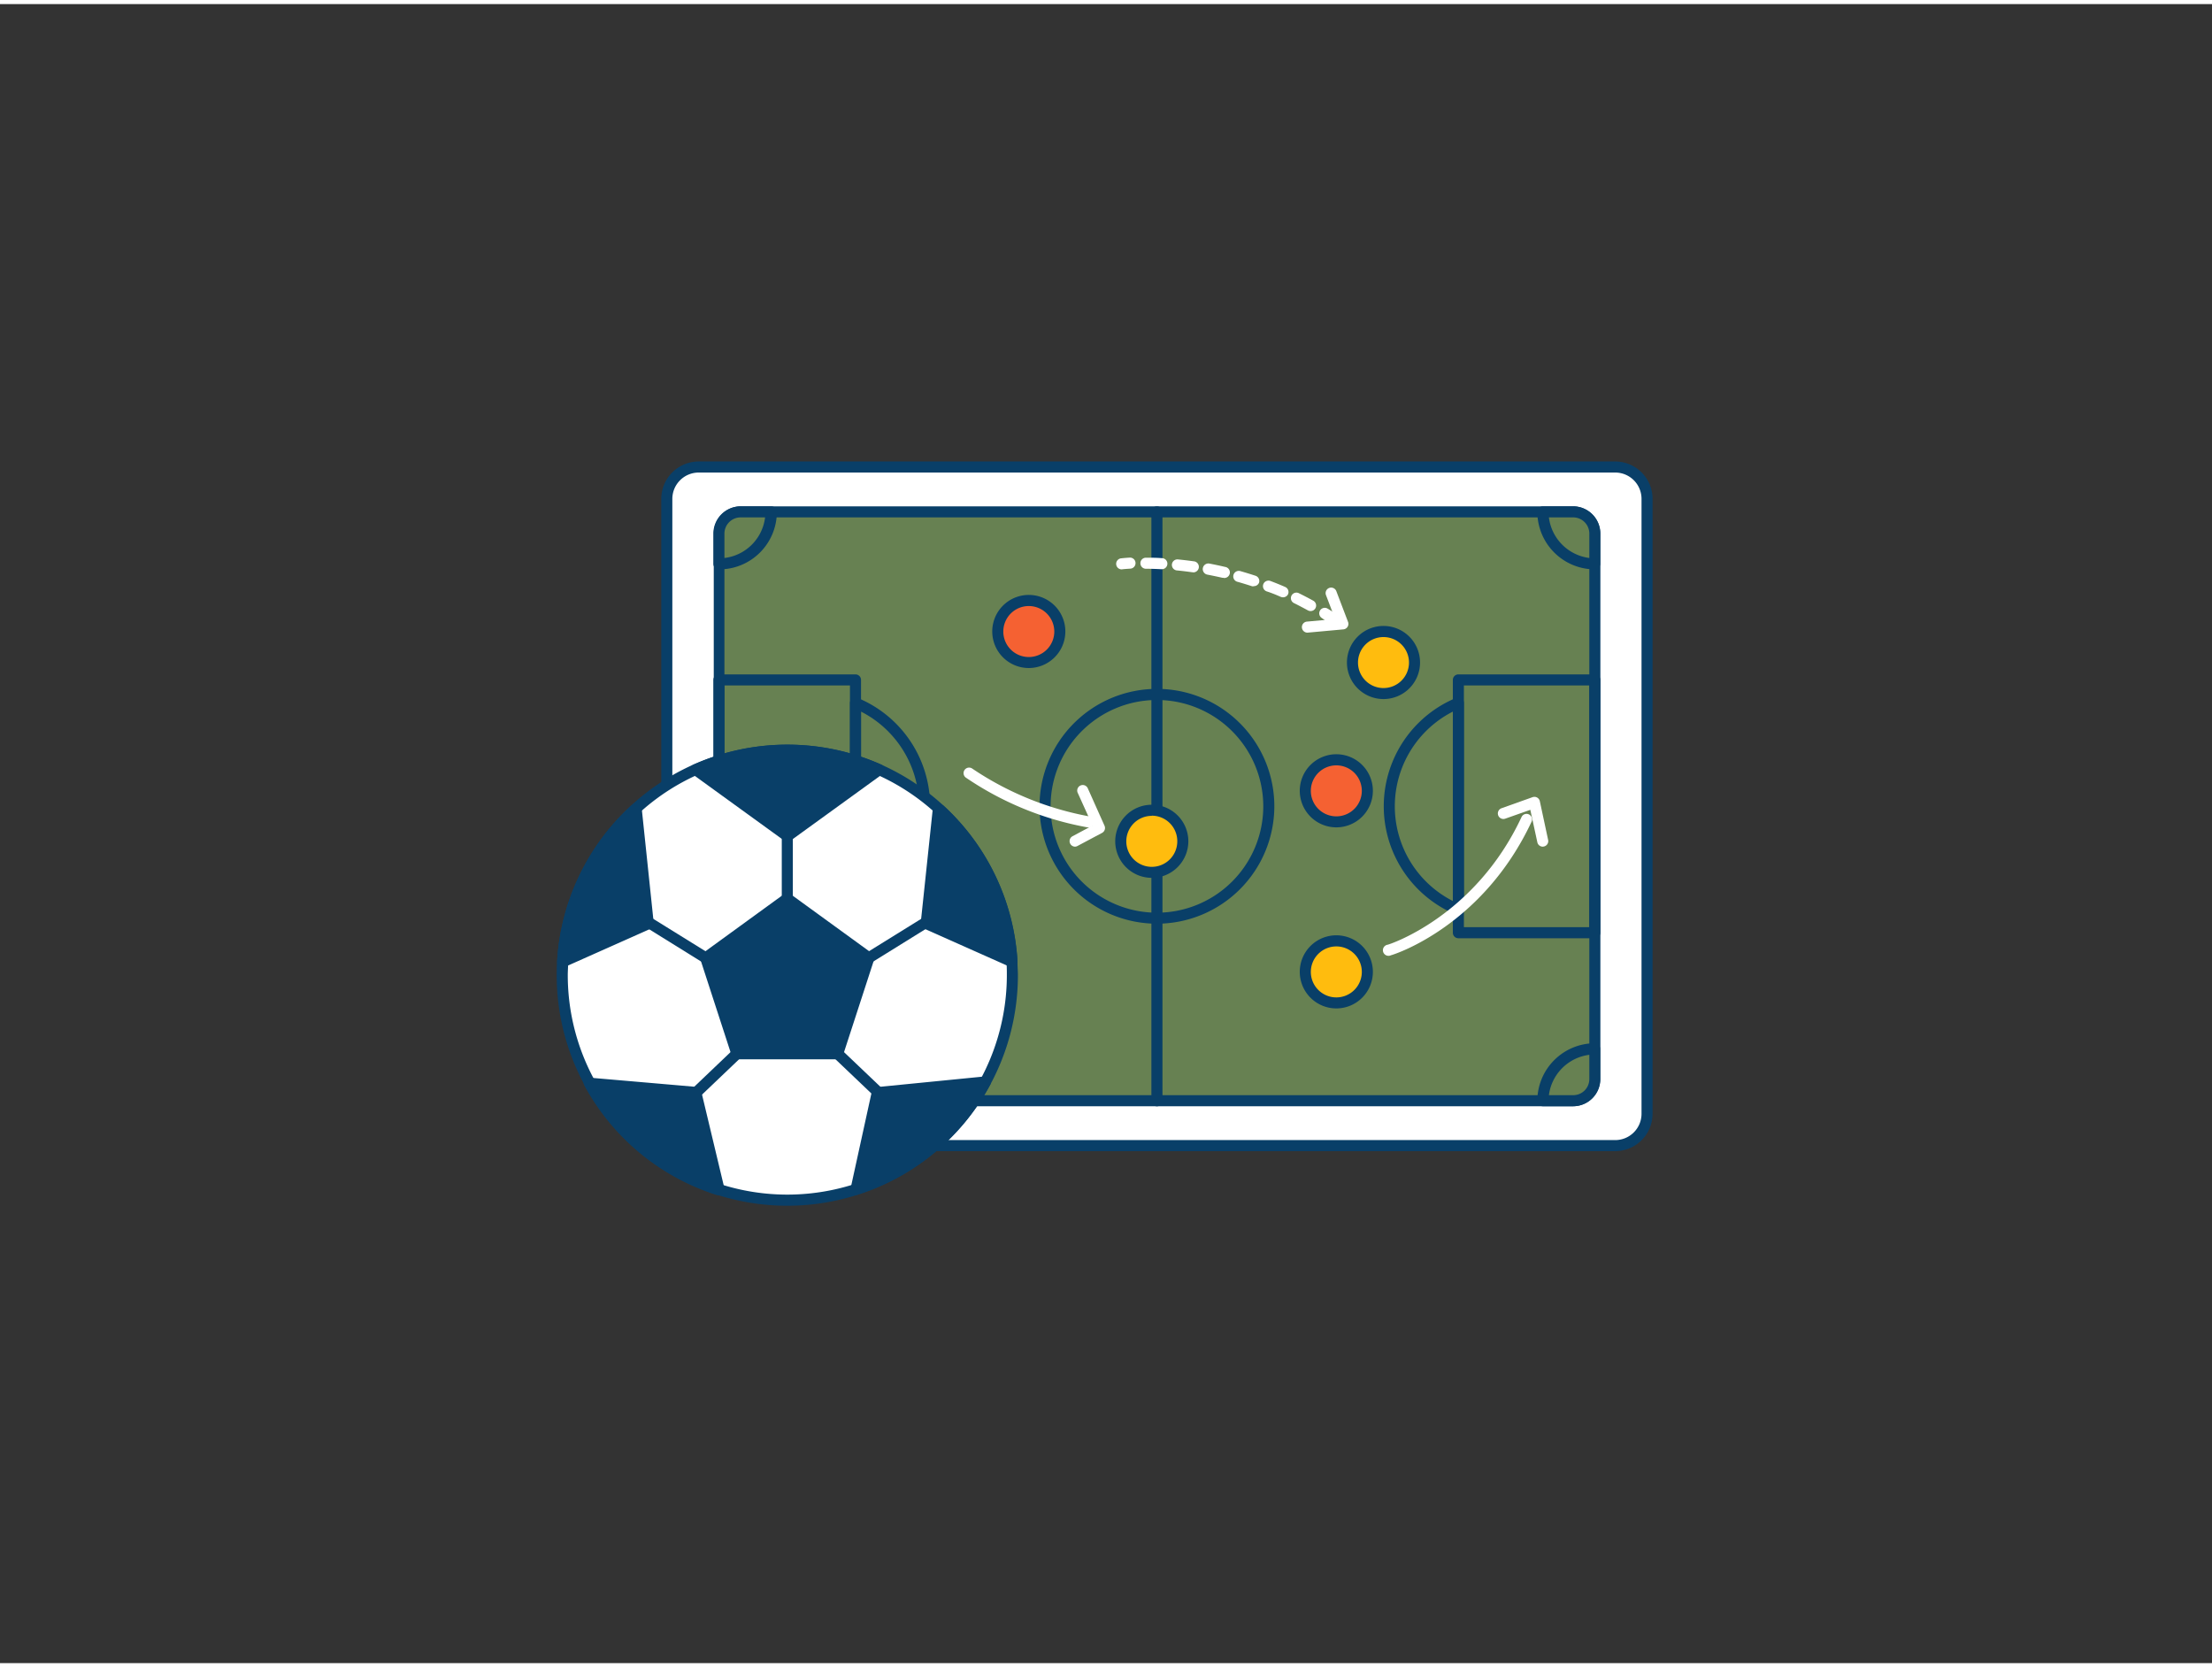 <svg xmlns="http://www.w3.org/2000/svg" viewBox="0 0 400 300" width="406" height="306" class="illustration styles_illustrationTablet__1DWOa"><rect x="0" y="0" width="400" height="300" fill="#333333" stroke="none"/><g id="_202_soccer_outline" data-name="#202_soccer_outline"><rect x="120.58" y="83.71" width="177.26" height="122.71" rx="5.76" fill="#fff"></rect><path d="M292.08,207.42H126.34a6.77,6.77,0,0,1-6.76-6.76V89.47a6.77,6.77,0,0,1,6.76-6.76H292.08a6.77,6.77,0,0,1,6.76,6.76V200.66A6.77,6.77,0,0,1,292.08,207.42ZM126.34,84.71a4.77,4.77,0,0,0-4.76,4.76V200.66a4.77,4.77,0,0,0,4.76,4.76H292.08a4.76,4.76,0,0,0,4.76-4.76V89.47a4.76,4.76,0,0,0-4.76-4.76Z" fill="#093f68"></path><path d="M288.4,95.74v98.65a3.92,3.92,0,0,1-3.92,3.91H134a3.91,3.91,0,0,1-3.92-3.91V95.74A3.92,3.92,0,0,1,134,91.82H284.48A3.93,3.93,0,0,1,288.4,95.74Z" fill="#678152"></path><path d="M284.48,199.3H134a4.92,4.92,0,0,1-4.93-4.91V95.74A4.93,4.93,0,0,1,134,90.82H284.48a4.93,4.93,0,0,1,4.92,4.92v98.65A4.92,4.92,0,0,1,284.48,199.3ZM134,92.82A2.93,2.93,0,0,0,131,95.74v98.65A2.92,2.92,0,0,0,134,197.3H284.48a2.91,2.91,0,0,0,2.92-2.91V95.74a2.92,2.92,0,0,0-2.92-2.92Z" fill="#093f68"></path><path d="M209.21,199.31a1,1,0,0,1-1-1V91.82a1,1,0,1,1,2,0V198.31A1,1,0,0,1,209.21,199.31Z" fill="#093f68"></path><path d="M209.21,166.29a21.23,21.23,0,1,1,21.23-21.23A21.25,21.25,0,0,1,209.21,166.29Zm0-40.45a19.23,19.23,0,1,0,19.23,19.22A19.24,19.24,0,0,0,209.21,125.84Z" fill="#093f68"></path><path d="M154.7,168.92H130a1,1,0,0,1-1-1V122.21a1,1,0,0,1,1-1H154.7a1,1,0,0,1,1,1v45.71A1,1,0,0,1,154.7,168.92Zm-23.67-2H153.7V123.21H131Z" fill="#093f68"></path><path d="M154.7,164.75a1,1,0,0,1-.55-.17,1,1,0,0,1-.45-.83V126.38a1,1,0,0,1,.45-.83,1,1,0,0,1,.93-.09,21.21,21.21,0,0,1,0,39.21A1,1,0,0,1,154.7,164.75Zm1-36.81v34.25a19.22,19.22,0,0,0,0-34.25Z" fill="#093f68"></path><path d="M288.4,168.92H263.72a1,1,0,0,1-1-1V122.21a1,1,0,0,1,1-1H288.4a1,1,0,0,1,1,1v45.71A1,1,0,0,1,288.4,168.92Zm-23.68-2H287.4V123.21H264.72Z" fill="#093f68"></path><path d="M263.72,164.75a1,1,0,0,1-.38-.08,21.22,21.22,0,0,1,0-39.22,1,1,0,0,1,.94.1,1,1,0,0,1,.44.83v37.37a1,1,0,0,1-1,1Zm-1-36.81a19.22,19.22,0,0,0,0,34.25Z" fill="#093f68"></path><path d="M288.4,188.91v5.48a3.92,3.92,0,0,1-3.92,3.91H279A9.4,9.4,0,0,1,288.4,188.91Z" fill="#678152"></path><path d="M284.48,199.3H279a1,1,0,0,1-1-1,10.42,10.42,0,0,1,10.36-10.39h0a1,1,0,0,1,.7.29,1,1,0,0,1,.3.71v5.48A4.92,4.92,0,0,1,284.48,199.3Zm-4.39-2h4.39a2.91,2.91,0,0,0,2.92-2.91V190A8.44,8.44,0,0,0,280.09,197.3Z" fill="#093f68"></path><path d="M288.4,95.74v5.48a9.4,9.4,0,0,1-9.37-9.4h5.45A3.93,3.93,0,0,1,288.4,95.74Z" fill="#678152"></path><path d="M288.4,102.22h0A10.42,10.42,0,0,1,278,91.82a1,1,0,0,1,1-1h5.45a4.93,4.93,0,0,1,4.92,4.92v5.48a1,1,0,0,1-.3.71A1,1,0,0,1,288.4,102.22Zm-8.31-9.4a8.44,8.44,0,0,0,7.31,7.34V95.74a2.92,2.92,0,0,0-2.92-2.92Z" fill="#093f68"></path><path d="M139.39,198.3H134a3.91,3.91,0,0,1-3.92-3.91v-5.48A9.39,9.39,0,0,1,139.39,198.3Z" fill="#678152"></path><path d="M139.39,199.3H134a4.92,4.92,0,0,1-4.93-4.91v-5.48a1,1,0,0,1,.3-.71,1,1,0,0,1,.7-.29h0a10.42,10.42,0,0,1,10.36,10.39A1,1,0,0,1,139.39,199.3ZM131,190v4.42A2.92,2.92,0,0,0,134,197.3h4.38A8.44,8.44,0,0,0,131,190Z" fill="#093f68"></path><path d="M139.43,91.82a9.4,9.4,0,0,1-9.4,9.4V95.74A3.92,3.92,0,0,1,134,91.82Z" fill="#678152"></path><path d="M130,102.22a1,1,0,0,1-1-1V95.74A4.93,4.93,0,0,1,134,90.82h5.48a1,1,0,0,1,1,1A10.41,10.41,0,0,1,130,102.22Zm3.93-9.4A2.93,2.93,0,0,0,131,95.74v4.42a8.4,8.4,0,0,0,7.35-7.34Z" fill="#093f68"></path><path d="M183.07,175.58a40.71,40.71,0,1,1-81.41,0c0-.81,0-1.61.08-2.41a40.7,40.7,0,0,1,81.25,0C183,174,183.07,174.77,183.07,175.58Z" fill="#fff"></path><path d="M142.37,217.29a41.68,41.68,0,0,1-41.7-41.71c0-.79,0-1.6.07-2.47a41.7,41.7,0,0,1,83.25,0c0,.87.08,1.68.08,2.47a41.69,41.69,0,0,1-41.7,41.71Zm0-81.4a39.68,39.68,0,0,0-39.63,37.33c0,.84-.07,1.61-.07,2.36a39.7,39.7,0,1,0,79.4,0c0-.75,0-1.52-.08-2.36a39.66,39.66,0,0,0-39.62-37.33Z" fill="#093f68"></path><polygon points="142.37 161.75 127.61 172.47 133.25 189.81 151.48 189.81 157.12 172.47 142.37 161.75" fill="#093f68"></polygon><path d="M151.48,190.81H133.25a1,1,0,0,1-.95-.69l-5.64-17.34a1,1,0,0,1,.37-1.12l14.75-10.72a1,1,0,0,1,1.17,0l14.76,10.72a1,1,0,0,1,.36,1.12l-5.64,17.34A1,1,0,0,1,151.48,190.81Zm-17.5-2h16.78l5.18-16L142.37,163l-13.58,9.86Z" fill="#093f68"></path><path d="M158.94,138.4l-16.57,12-16.57-12a40.87,40.87,0,0,1,33.14,0Z" fill="#093f68"></path><path d="M142.37,151.44a1.06,1.06,0,0,1-.59-.19l-16.57-12a1,1,0,0,1-.41-.91,1,1,0,0,1,.59-.81,41.84,41.84,0,0,1,34,0,1,1,0,0,1,.58.81,1,1,0,0,1-.4.91l-16.57,12A1.06,1.06,0,0,1,142.37,151.44Zm-14.55-12.8,14.55,10.56,14.55-10.56a39.87,39.87,0,0,0-29.1,0Z" fill="#093f68"></path><path d="M117.23,166.27l-15.49,6.9a40.57,40.57,0,0,1,13-27.48l.33.08L117.2,166Z" fill="#093f68"></path><path d="M101.74,174.17a1,1,0,0,1-1-1.06A41.46,41.46,0,0,1,114.06,145a1,1,0,0,1,.9-.24l.33.07a1,1,0,0,1,.78.87l2.15,20.51a1,1,0,0,1-.58,1l-15.49,6.9A1,1,0,0,1,101.74,174.17Zm12.51-26.62a39.38,39.38,0,0,0-11.38,24l13.29-5.92Z" fill="#093f68"></path><path d="M183,173.17l-15.49-6.9,0-.27,2.13-20.23.33-.07A40.53,40.53,0,0,1,183,173.17Z" fill="#093f68"></path><path d="M183,174.17a.93.93,0,0,1-.4-.09l-15.49-6.9a1,1,0,0,1-.59-1l0-.27,2.14-20.24a1,1,0,0,1,.79-.87l.33-.07a1,1,0,0,1,.88.25A41.4,41.4,0,0,1,184,173.11a1,1,0,0,1-1,1.06Zm-14.42-8.52,13.29,5.92a39.31,39.31,0,0,0-11.38-24Z" fill="#093f68"></path><path d="M178.18,194.93a40.78,40.78,0,0,1-23.38,19.42l3.84-17.49.23,0Z" fill="#093f68"></path><path d="M154.8,215.35a1,1,0,0,1-.67-.26,1,1,0,0,1-.3-1l3.83-17.49a1,1,0,0,1,.89-.78l.23,0,19.3-1.91a1,1,0,0,1,1,1.47,41.52,41.52,0,0,1-23.95,19.89A.81.81,0,0,1,154.8,215.35Zm4.66-17.56-3.3,15a39.49,39.49,0,0,0,20.19-16.71Z" fill="#093f68"></path><path d="M130,214.38a40.8,40.8,0,0,1-23.39-19.32l19.29,1.66,0,.06Z" fill="#093f68"></path><path d="M130,215.38a1.12,1.12,0,0,1-.31,0,41.51,41.51,0,0,1-24-19.8,1,1,0,0,1,0-1,1,1,0,0,1,.92-.45l19.3,1.67a1,1,0,0,1,.89.77L131,214.15a1,1,0,0,1-.29,1A1,1,0,0,1,130,215.38Zm-21.57-19.16a39.55,39.55,0,0,0,20.19,16.63l-3.53-15.19Z" fill="#093f68"></path><path d="M127.61,173.47a1,1,0,0,1-.52-.15l-13.74-8.53a1,1,0,0,1,1.05-1.69l13.74,8.52a1,1,0,0,1-.53,1.85Z" fill="#093f68"></path><path d="M157.1,173.47a1,1,0,0,1-.53-1.85l13.74-8.52a1,1,0,1,1,1.05,1.69l-13.74,8.53A1,1,0,0,1,157.1,173.47Z" fill="#093f68"></path><path d="M142.37,165.57a1,1,0,0,1-1-1V150.44a1,1,0,0,1,2,0v14.13A1,1,0,0,1,142.37,165.57Z" fill="#093f68"></path><path d="M123.17,200.41a1,1,0,0,1-.69-1.72l10.08-9.61a1,1,0,0,1,1.38,1.45l-10.08,9.61A1,1,0,0,1,123.17,200.41Z" fill="#093f68"></path><path d="M161.57,200.41a1,1,0,0,1-.69-.27l-10.09-9.61a1,1,0,0,1,1.38-1.45l10.09,9.61a1,1,0,0,1,0,1.41A1,1,0,0,1,161.57,200.41Z" fill="#093f68"></path><circle cx="241.65" cy="175.01" r="5.6" fill="#ffbc0e"></circle><path d="M241.65,181.61a6.61,6.61,0,1,1,6.61-6.6A6.61,6.61,0,0,1,241.65,181.61Zm0-11.21a4.61,4.61,0,1,0,4.61,4.61A4.61,4.61,0,0,0,241.65,170.4Z" fill="#093f68"></path><circle cx="250.18" cy="119.06" r="5.6" fill="#ffbc0e"></circle><path d="M250.18,125.67a6.61,6.61,0,1,1,6.61-6.61A6.61,6.61,0,0,1,250.18,125.67Zm0-11.21a4.61,4.61,0,1,0,4.61,4.6A4.61,4.61,0,0,0,250.18,114.46Z" fill="#093f68"></path><circle cx="186.05" cy="113.46" r="5.6" fill="#f56132"></circle><path d="M186.05,120.06a6.61,6.61,0,1,1,6.6-6.6A6.62,6.62,0,0,1,186.05,120.06Zm0-11.21a4.61,4.61,0,1,0,4.6,4.61A4.62,4.62,0,0,0,186.05,108.85Z" fill="#093f68"></path><circle cx="241.65" cy="142.27" r="5.6" fill="#f56132"></circle><path d="M241.65,148.87a6.61,6.61,0,1,1,6.61-6.6A6.61,6.61,0,0,1,241.65,148.87Zm0-11.21a4.61,4.61,0,1,0,4.61,4.61A4.61,4.61,0,0,0,241.65,137.66Z" fill="#093f68"></path><circle cx="208.28" cy="151.36" r="5.6" fill="#ffbc0e"></circle><path d="M208.28,158a6.61,6.61,0,1,1,6.61-6.61A6.62,6.62,0,0,1,208.28,158Zm0-11.21a4.61,4.61,0,1,0,4.61,4.6A4.61,4.61,0,0,0,208.28,146.76Z" fill="#093f68"></path><path d="M251.23,172.09a1,1,0,0,1-.29-2c.15,0,15.76-5,24.21-23.1a1,1,0,0,1,1.81.85c-8.84,18.88-24.76,24-25.44,24.16A.92.92,0,0,1,251.23,172.09Z" fill="#fff"></path><path d="M279,152.36a1,1,0,0,1-1-.79l-1.27-5.87-4.54,1.6a1,1,0,0,1-.66-1.89l5.61-2a1,1,0,0,1,.82.07,1,1,0,0,1,.49.66l1.5,7a1,1,0,0,1-.76,1.19Z" fill="#fff"></path><path d="M202.9,102.22a1,1,0,0,1-.12-2s.55-.07,1.56-.13a1,1,0,0,1,1,1,1,1,0,0,1-.94,1c-.91.05-1.41.11-1.43.11Z" fill="#fff"></path><path d="M237,109.76a1.07,1.07,0,0,1-.48-.12q-1.23-.67-2.46-1.29a1,1,0,1,1,.88-1.79c.85.42,1.7.86,2.55,1.33a1,1,0,0,1-.49,1.87ZM232,107.27a1.14,1.14,0,0,1-.4-.08c-.86-.38-1.72-.73-2.57-1a1,1,0,0,1,.71-1.87c.88.33,1.77.69,2.66,1.08a1,1,0,0,1,.52,1.32A1,1,0,0,1,232,107.27Zm-5.28-2a.84.84,0,0,1-.31,0c-.9-.29-1.79-.57-2.66-.81a1,1,0,0,1-.7-1.23,1,1,0,0,1,1.24-.7c.9.26,1.82.54,2.74.84a1,1,0,0,1,.64,1.27A1,1,0,0,1,226.67,105.25Zm-5.44-1.53a.91.91,0,0,1-.23,0c-.93-.21-1.84-.4-2.72-.57a1,1,0,0,1,.37-2c.91.18,1.85.37,2.81.6a1,1,0,0,1-.23,2Zm-5.56-1h-.14c-1-.14-1.89-.25-2.76-.33a1,1,0,0,1-.9-1.1,1,1,0,0,1,1.09-.89c.91.09,1.86.2,2.85.34a1,1,0,0,1-.14,2Zm-5.62-.55H210c-.94-.05-1.87-.08-2.78-.08a1,1,0,0,1,0-2h0c.94,0,1.91,0,2.88.08a1,1,0,0,1,0,2Z" fill="#fff"></path><path d="M240.74,112a1,1,0,0,1-.54-.16L239,111a1,1,0,0,1,1.05-1.7q.65.39,1.29.81a1,1,0,0,1-.55,1.84Z" fill="#fff"></path><path d="M196.83,148.87h-.18a57.17,57.17,0,0,1-22-9,1,1,0,0,1-.21-1.4,1,1,0,0,1,1.4-.21A55.89,55.89,0,0,0,197,146.89a1,1,0,0,1-.19,2Z" fill="#fff"></path><path d="M194.41,152.36a1,1,0,0,1-.47-1.88l3.62-1.94-2.65-5.86a1,1,0,1,1,1.82-.82l3,6.71a1,1,0,0,1-.44,1.3l-4.45,2.37A1,1,0,0,1,194.41,152.36Z" fill="#fff"></path><path d="M236.47,113.66a1,1,0,0,1-.09-2l5.05-.46-1.65-4.33a1,1,0,0,1,1.87-.71l2.12,5.56a1,1,0,0,1-.09.89,1,1,0,0,1-.76.46l-6.36.58Z" fill="#fff"></path></g></svg>